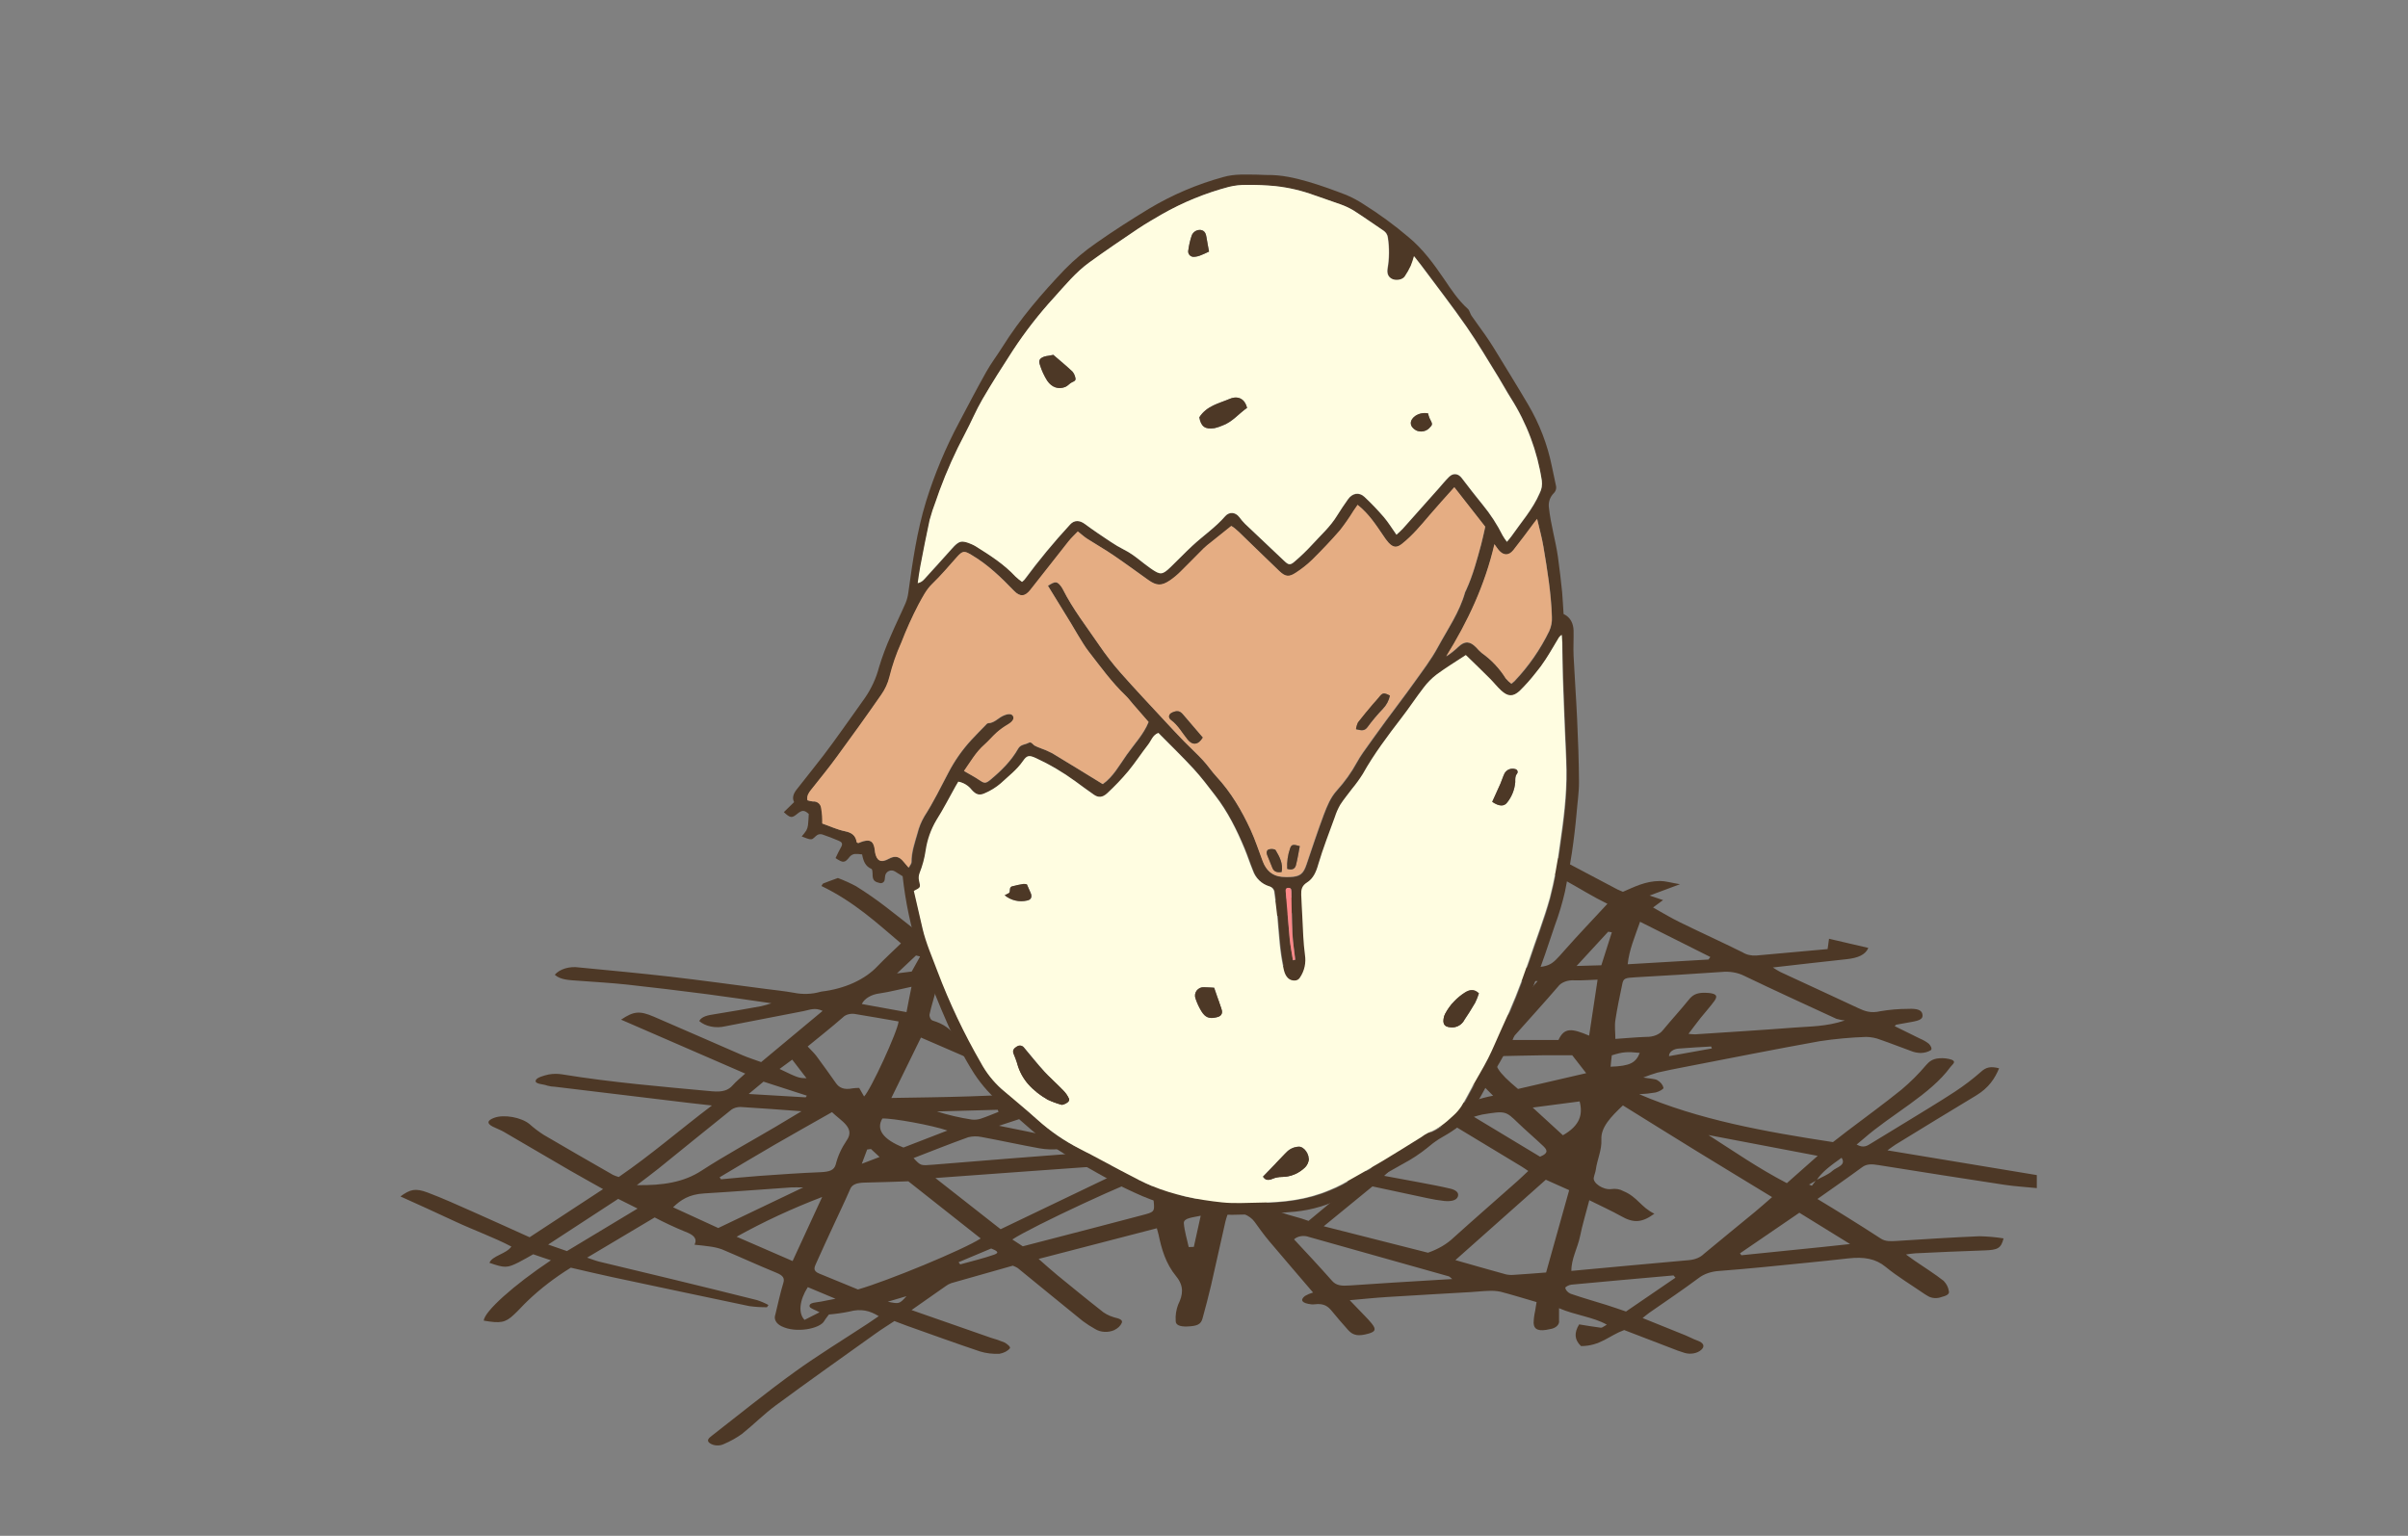 <svg width="696" height="444" viewBox="0 0 696 444" fill="none" xmlns="http://www.w3.org/2000/svg">
<rect x="0" y="0" width="696" height="444" fill="#808080" stroke="none"/>
<mask id="mask0" mask-type="alpha" maskUnits="userSpaceOnUse" x="0" y="0" width="696" height="444">
<rect width="696" height="444" fill="#C4C4C4"/>
</mask>
<g mask="url(#mask0)">
<path d="M588.712 339.71V343.475C585.417 343.14 582.305 342.964 579.327 342.511C567.185 340.674 555.079 338.754 542.974 336.825C541.094 336.531 539.63 336.381 538.178 337.462C534.053 340.507 529.745 343.475 525.303 346.62C528.159 348.356 530.868 349.974 533.528 351.652C536.945 353.782 540.338 355.92 543.681 358.101C544.999 358.939 546.513 358.864 548.245 358.746C556.202 358.235 564.171 357.723 572.152 357.388C574.494 357.438 576.824 357.646 579.108 358.008C578.363 360.893 577.472 361.363 573.47 361.489C566.831 361.715 560.192 362 553.554 362.327C552.658 362.403 551.77 362.515 550.894 362.663C551.906 363.392 552.602 363.912 553.334 364.415C556.178 366.369 559.18 368.248 561.791 370.286C562.629 371.169 563.14 372.179 563.28 373.229C563.585 374.177 562.45 374.638 561.096 374.982C560.509 375.207 559.838 375.305 559.169 375.263C558.501 375.221 557.866 375.041 557.349 374.747C557.044 374.554 556.702 374.378 556.397 374.177C552.578 371.552 548.441 369.061 545.036 366.26C542.144 363.87 538.788 363.275 534.138 363.803C525.974 364.734 517.749 365.48 509.549 366.319C505.363 366.73 501.177 367.091 496.979 367.418C494.672 367.541 492.524 368.275 490.987 369.464C486.411 372.877 481.518 376.173 476.758 379.477C476.099 379.938 475.538 380.441 474.769 381.037L487.241 386.068C488.364 386.521 489.34 387.1 490.511 387.511C492.476 388.198 492.842 389.238 491.732 390.219C491.197 390.717 490.435 391.077 489.568 391.241C488.7 391.405 487.778 391.364 486.948 391.125C485.614 390.719 484.318 390.257 483.067 389.741L469.448 384.508C465.092 386.093 462.578 389.121 456.977 389.146C455.073 387.343 454.926 385.347 456.427 382.873C458.526 383.209 460.601 383.578 462.724 383.838C463.066 383.88 463.579 383.41 464.433 382.957C460.564 380.735 455.317 380.24 450.619 378.194C450.619 379.72 450.619 380.71 450.619 381.724C450.725 382.293 450.515 382.868 450.031 383.334C449.547 383.801 448.824 384.124 448.007 384.24C444.883 384.97 443.382 384.5 443.272 382.487C443.3 381.336 443.443 380.187 443.699 379.049C443.821 378.211 443.98 377.322 444.126 376.424C440.465 375.359 437.146 374.328 433.717 373.43C432.566 373.196 431.361 373.113 430.166 373.187C428.531 373.229 426.895 373.43 425.284 373.523C417.169 374.001 409.042 374.445 400.939 374.957C397.534 375.166 394.166 375.527 390.114 375.879C391.786 377.615 393.19 379.049 394.556 380.492C395.215 381.188 395.887 381.875 396.46 382.596C397.803 384.274 397.595 384.928 395.643 385.515C392.714 386.353 391.152 386.152 389.687 384.534C388.064 382.731 386.502 380.902 384.989 379.066C383.952 377.791 382.805 376.684 379.9 377.07C379.602 377.109 379.296 377.109 378.997 377.07C376.349 376.776 375.617 375.854 377.203 374.638C377.901 374.234 378.683 373.903 379.522 373.657C375.056 368.432 370.882 363.594 366.818 358.771C365.281 356.943 363.938 355.056 362.584 353.178C361.229 351.299 358.569 350.461 355.396 349.387C354.932 350.83 354.456 352.004 354.176 353.203C352.772 359.342 351.442 365.497 350.026 371.653C349.294 374.814 348.44 377.959 347.586 381.112C347.122 382.865 346.073 383.376 343.107 383.477C341.057 383.552 339.776 383.058 339.824 381.858C339.71 380.281 339.945 378.7 340.52 377.171C341.923 374.353 342.29 371.82 339.959 368.977C336.871 365.212 335.736 361.036 334.858 356.876C334.748 356.373 334.589 355.878 334.37 355.082L300.2 363.946C302.104 365.623 303.788 367.149 305.606 368.642C309.731 371.996 313.868 375.418 318.127 378.747C319.148 379.666 320.497 380.389 322.044 380.844C323.618 381.196 324.607 381.607 324.229 382.454C323.858 383.309 323.069 384.05 321.995 384.55C321.173 384.915 320.199 385.084 319.224 385.029C318.248 384.975 317.327 384.7 316.601 384.249C315.294 383.529 314.07 382.741 312.94 381.892C306.631 376.793 300.395 371.661 294.123 366.554C293.696 366.305 293.234 366.086 292.744 365.9C286.911 367.577 280.943 369.254 275 370.931C274.363 371.149 273.795 371.451 273.328 371.82C270.131 374.043 266.97 376.282 263.468 378.73L286.423 386.748C287.775 387.125 289.081 387.576 290.328 388.098C291.133 388.509 292.17 389.414 291.902 389.775C291.585 390.17 291.152 390.515 290.631 390.789C290.11 391.063 289.513 391.26 288.875 391.368C286.957 391.463 285.033 391.233 283.274 390.697C276.184 388.324 269.253 385.792 262.26 383.318L258.514 381.909C256.768 383.066 254.926 384.198 253.229 385.414C243.552 392.341 233.79 399.235 224.283 406.245C220.72 408.87 217.852 411.83 214.447 414.548C212.909 415.659 211.17 416.632 209.273 417.441C208.67 417.752 207.924 417.902 207.172 417.864C206.42 417.825 205.714 417.6 205.185 417.231C204.062 416.451 204.88 415.73 205.734 415.076C213.654 408.929 221.33 402.664 229.604 396.685C236.352 391.804 243.809 387.259 250.947 382.563C251.948 381.909 252.9 381.23 253.986 380.492C251.472 378.948 248.971 378.227 245.444 379.175C243.529 379.568 241.57 379.848 239.586 380.014C239.171 380.592 238.622 381.221 238.244 381.884C237.023 384.131 230.031 385.515 225.87 383.402C225.11 383.035 224.532 382.516 224.216 381.916C223.899 381.316 223.859 380.663 224.1 380.047C224.845 376.969 225.503 373.892 226.431 370.822C226.821 369.506 226.321 368.726 224.393 367.938C219.06 365.757 213.935 363.392 208.651 361.17C207.498 360.766 206.264 360.483 204.99 360.331C203.769 360.13 202.415 360.029 200.755 359.845C201.609 358.008 200.487 356.977 198.022 356.063C194.978 354.809 192.04 353.437 189.223 351.954L169.698 363.577C171.174 364.072 172.138 364.474 173.2 364.734C180.168 366.411 187.148 368.088 194.116 369.766C202.354 371.778 210.591 373.774 218.792 375.846C219.974 376.232 221.087 376.711 222.111 377.271L221.672 377.917C219.964 377.925 218.259 377.816 216.583 377.59C203.342 374.831 190.138 372.005 176.946 369.204C172.992 368.365 169.112 367.418 164.987 366.478C160.382 369.331 156.234 372.513 152.613 375.971C151.161 377.322 149.965 378.764 148.488 380.106C146.047 382.395 144.632 382.622 139.812 381.783C140.031 379.116 148.439 371.544 159.239 364.34L156.725 363.501L154.114 362.604C152.723 363.384 151.368 364.189 149.916 364.927C146.584 366.604 145.901 366.604 141.471 365.078C142.228 363.023 146.353 362.512 147.805 360.373C142.862 357.757 136.968 355.652 131.623 353.153C126.278 350.654 121.031 348.264 115.734 345.882C118.614 343.794 120.054 343.442 123.581 344.75C128.035 346.427 132.197 348.331 136.419 350.192C141.837 352.591 147.182 355.031 153.077 357.681L174.31 343.769C171.003 341.907 167.745 340.112 164.548 338.267C158.202 334.586 151.93 330.871 145.584 327.189C144.632 326.636 143.448 326.225 142.435 325.705C140.641 324.791 140.8 323.902 142.85 323.147C145.694 322.099 150.697 323.013 153.052 324.967C154.292 326.085 155.668 327.129 157.165 328.087C163.767 331.978 170.491 335.81 177.178 339.651C177.703 339.89 178.259 340.095 178.838 340.263C188.308 333.764 196.374 326.711 205.771 319.592C202.83 319.264 200.889 319.063 199.071 318.837L160.399 314.174C159.653 314.156 158.918 314.048 158.226 313.855C157.006 313.344 154.26 313.47 154.919 312.178C155.273 311.482 157.226 310.92 158.654 310.61C159.951 310.384 161.31 310.384 162.607 310.61C176.763 312.925 191.273 314.141 205.746 315.482C208.883 315.776 210.554 315.197 211.848 313.671C212.8 312.589 214.057 311.6 215.399 310.367L179.509 294.777C183.17 292.328 184.854 292.144 189.028 293.938C197.57 297.603 206.003 301.343 214.52 305.025C216.18 305.738 218.023 306.325 220 307.046L237.768 292.244C235.547 291.171 233.997 291.968 232.35 292.286C224.759 293.762 217.144 295.213 209.566 296.706C208.243 297.02 206.809 297.041 205.469 296.764C204.128 296.487 202.949 295.927 202.097 295.163C202.842 293.829 204.624 293.486 206.601 293.192C211.116 292.479 215.594 291.674 220.024 290.877C221.029 290.641 222.012 290.361 222.965 290.039C216.18 289.074 210.237 288.169 204.257 287.397C196.582 286.416 188.893 285.468 181.181 284.63C176.58 284.135 171.906 283.883 167.257 283.531C164.743 283.338 162.07 283.355 160.35 281.795C161.046 280.984 162.096 280.344 163.351 279.964C164.605 279.585 166.002 279.486 167.342 279.682C176.153 280.521 184.964 281.359 193.714 282.349C202.903 283.414 212.019 284.68 221.171 285.871C223.978 286.232 226.821 286.525 229.555 287.02C232.02 287.518 234.659 287.423 237.036 286.751C237.174 286.711 237.317 286.677 237.463 286.651C240.765 286.264 243.913 285.408 246.705 284.137C249.498 282.866 251.874 281.209 253.681 279.271C255.743 277.124 258.025 275.036 260.417 272.722C253.486 266.851 246.92 260.729 237.426 256.134C237.731 255.706 237.756 255.471 237.963 255.396C239.183 254.909 240.489 254.448 242.185 253.828C244.03 254.522 245.789 255.319 247.445 256.209C250.413 258.065 253.24 260.024 255.914 262.08C262.211 266.943 268.349 271.883 274.598 276.772C275.126 277.264 275.867 277.629 276.716 277.814C277.564 277.999 278.475 277.996 279.32 277.804C288.888 275.858 298.467 273.921 308.059 271.992C308.443 271.842 308.803 271.665 309.133 271.464C303.458 261.065 299.663 250.28 296.32 239.512C301.115 237.902 302.592 238.162 303.642 240.913C305.533 245.66 307.119 250.448 309.023 255.169C310.927 259.891 313.026 264.637 315.064 269.359C315.257 269.687 315.503 269.999 315.796 270.29L393.019 255.807C392.933 255.111 392.897 254.423 392.738 253.744C391.408 248.041 389.956 242.347 388.748 236.636C388.113 233.709 389.321 233.089 395.179 233.231C396.265 240.351 397.351 247.546 400.329 254.758L406.577 254.155C407.459 254.013 408.357 253.923 409.262 253.886C411.385 253.937 413.716 253.953 414.57 255.404C415.314 256.654 414.131 257.492 412.532 258.356C409.689 259.882 409.872 259.874 406.235 258.985C405.137 258.717 403.599 259.069 401.744 259.161C405.32 265.526 408.737 271.48 411.971 277.468C412.715 278.843 414.24 279.263 416.352 279.313C423.906 279.481 431.459 279.766 439.013 279.732C448.093 279.682 447.983 279.523 452.156 274.793C456.11 270.315 460.32 265.92 464.604 261.283C456.488 257.35 449.96 252.058 439.745 249.165C439.953 247.664 441.381 247.018 443.821 246.943C446.654 246.859 449.432 247.498 451.619 248.737C456.907 251.533 462.196 254.328 467.484 257.123C467.923 257.35 468.436 257.526 469.095 257.811C472.389 256.402 475.513 254.717 479.821 254.691C481.347 254.691 482.884 255.169 485.569 255.622L476.795 258.893L480.688 260.209C479.687 260.956 478.882 261.534 477.796 262.348C480.236 263.723 482.762 265.249 485.496 266.591C491.488 269.535 497.699 272.353 503.654 275.304C504.182 275.644 504.808 275.902 505.492 276.063C506.176 276.223 506.901 276.282 507.62 276.235C514.479 275.598 521.337 274.994 528.244 274.374C528.403 273.267 528.525 272.386 528.659 271.388L540.02 274.038C539.154 276.059 536.957 276.957 533.699 277.3C526.755 278.038 519.836 278.852 512.429 279.69C513.12 280.163 513.854 280.605 514.625 281.015C522.094 284.496 529.623 287.926 537.067 291.423C539.032 292.345 540.728 292.991 543.535 292.328C546.155 291.885 548.842 291.659 551.54 291.657C554.188 291.532 555.372 292.01 555.628 293.108C555.934 294.442 555.177 294.987 552.443 295.448C550.991 295.691 549.551 295.959 548.111 296.228C548.001 296.228 547.953 296.362 547.635 296.655C550.076 297.838 552.517 299.037 554.957 300.262C555.914 300.663 556.774 301.164 557.508 301.746C558.033 302.274 558.521 303.146 558.118 303.574C557.31 304.097 556.25 304.395 555.14 304.413C554.123 304.383 553.135 304.172 552.273 303.8C549.307 302.744 546.439 301.578 543.437 300.555C542.196 300.061 540.795 299.79 539.361 299.767C534.844 299.922 530.354 300.337 525.938 301.008C512.783 303.373 499.762 305.981 486.692 308.505C484.105 309.008 481.53 309.511 479.004 310.098C477.621 310.512 476.276 310.982 474.977 311.507C476.966 311.851 478.369 311.86 479.028 312.27C479.99 312.837 480.622 313.623 480.81 314.484C480.81 314.92 479.504 315.575 478.552 315.826C476.993 316.097 475.399 316.266 473.793 316.329C490.878 323.684 509.988 327.156 529.794 330.175C531.136 329.135 532.454 328.087 533.821 327.055C539.081 323.055 544.511 319.122 549.576 315.029C552.216 312.805 554.591 310.438 556.678 307.952C557.581 306.903 558.569 306.082 560.485 305.947C561.739 305.837 563.012 305.983 564.146 306.367C565.538 306.987 564.317 307.692 563.768 308.438C557.959 316.438 546.683 322.141 538.641 329.202C537.995 329.772 537.323 330.317 536.64 330.879C538.702 332.045 539.776 331.173 540.911 330.485C544.17 328.498 547.44 326.527 550.674 324.531C555.47 321.579 560.363 318.661 564.988 315.633C567.76 313.811 570.33 311.849 572.677 309.763C574.019 308.572 575.325 308.178 577.814 308.841C576.594 311.751 574.861 314.476 571.163 316.707C563.353 321.395 555.641 326.149 547.904 330.879C547.208 331.307 546.622 331.802 545.536 332.556L588.712 339.71ZM524.949 341.169C526.536 340.288 528.5 339.551 529.623 338.494C530.746 337.437 533.76 336.909 532.283 334.703C529.196 336.909 526.536 338.829 525.047 341.228L522.875 342.452L523.692 342.788L524.949 341.169ZM478.174 350.872C474.513 353.572 472.072 353.597 468.497 351.551C465.824 350.05 462.871 348.717 459.368 346.972C458.356 350.847 457.355 354.134 456.684 357.438C456.013 360.742 454.145 363.904 454.182 367.409C465.885 366.327 477.076 365.279 488.266 364.29C489.11 364.21 489.921 364.011 490.646 363.703C491.371 363.395 491.995 362.987 492.476 362.503C497.357 358.444 502.312 354.419 507.218 350.377C508.938 348.96 510.549 347.501 512.197 346.075C504.704 341.504 497.553 337.186 490.463 332.825C483.372 328.464 476.282 324.036 469.082 319.566C465.617 322.845 462.651 325.898 462.859 329.462C463.017 332.431 461.638 335.24 461.248 338.133C461.138 338.922 460.796 339.701 460.65 340.49C460.381 341.991 463.359 344.087 465.751 343.752C466.353 343.659 466.979 343.664 467.578 343.765C468.178 343.867 468.734 344.064 469.204 344.339C473.292 346.016 474.281 349.01 478.174 350.872ZM404.612 278.131C404.246 277.233 404.026 276.453 403.636 275.757C401.256 271.279 398.754 266.818 396.448 262.34C395.301 260.184 395.325 260.067 391.384 260.755C383.561 262.105 375.8 263.564 368.014 264.998C364.439 265.652 360.887 266.34 357.031 267.061C357.507 268.57 358.081 269.853 358.251 271.145C359.554 279.084 359.962 287.08 359.472 295.062C359.399 296.521 359.74 297.989 359.887 299.532C366.623 298.417 378.546 295.096 379.815 294.19C376.508 290.072 373.347 286.055 370.052 282.08C369.657 281.718 369.465 281.27 369.512 280.819C369.559 280.368 369.842 279.943 370.308 279.623C371.529 278.651 373.213 279.07 374.445 279.372C375.567 279.691 376.503 280.257 377.106 280.982C378.607 282.709 379.693 284.571 381.23 286.282C383.036 288.295 385.135 290.207 387.112 292.152L387.723 291.657C389.504 291.943 391.957 291.901 392.909 292.588C394.752 293.896 392.348 294.945 390.7 295.943C392.316 297.477 394.047 298.952 395.887 300.362C396.872 300.913 398.107 301.21 399.377 301.201C405.649 301.142 411.934 300.966 418.402 300.823C418.435 300.441 418.389 300.057 418.268 299.683C414.912 294.374 411.495 289.083 408.175 283.749C407.885 283.301 407.41 282.921 406.81 282.656C406.209 282.391 405.509 282.252 404.795 282.257C399.832 281.966 394.87 281.686 389.907 281.418C388.683 281.408 387.46 281.349 386.246 281.242C383.891 280.906 383.305 279.816 385.221 278.961C386.801 278.257 388.624 277.852 390.505 277.787C395.008 277.736 399.389 277.988 404.563 278.131H404.612ZM412.739 362.151C415.679 361.131 418.216 359.638 420.135 357.799C426.236 352.289 432.46 346.897 438.635 341.404C439.697 340.456 440.685 339.483 441.722 338.519C440.893 337.966 440.319 337.555 439.697 337.177C433.595 333.487 427.493 329.8 421.392 326.116C419.329 324.875 418.451 324.875 415.961 325.931C413.472 326.988 412.007 328.221 412.849 329.999C412.996 330.238 413.063 330.497 413.045 330.756C413.027 331.015 412.925 331.268 412.746 331.497C412.567 331.725 412.315 331.923 412.01 332.076C411.705 332.229 411.354 332.333 410.982 332.38C405.271 333.764 403.428 336.959 400.072 339.928C403.733 340.607 407.016 341.194 410.262 341.815C413.252 342.393 416.278 342.93 419.183 343.626C420.83 344.012 421.807 344.817 421.355 345.974C420.904 347.132 419.171 347.358 417.45 347.19C415.828 347.012 414.229 346.748 412.666 346.402C407.431 345.303 402.208 344.163 396.692 342.98L382.609 354.503L412.739 362.151ZM283.482 358.05L262.541 341.504C258.062 341.647 253.998 341.806 249.922 341.882C247.665 341.932 246.261 342.41 245.724 343.777C244.248 347.199 242.6 350.587 241.038 353.983C239.305 357.74 237.536 361.531 235.876 365.262C235.449 366.26 234.79 367.359 236.743 368.164L247.982 372.776C256.598 370.311 278.478 361.262 283.433 358.05H283.482ZM533.211 295.02C532.373 294.918 531.555 294.752 530.77 294.525C521.862 290.408 512.917 286.332 504.155 282.114C503.218 281.638 502.154 281.293 501.023 281.1C499.892 280.908 498.717 280.87 497.565 280.99C489.34 281.577 481.09 282.047 472.853 282.517C469.619 282.701 469.192 282.793 468.863 284.655C468.143 288.085 467.41 291.515 466.898 294.953C466.642 296.63 466.898 298.383 466.898 300.345C470.083 300.127 472.902 299.859 475.745 299.758C476.742 299.79 477.731 299.625 478.595 299.283C479.46 298.942 480.165 298.437 480.627 297.83C483.067 294.869 485.715 292.001 488.095 289.049C489.084 287.808 490.182 286.953 492.757 287.003C495.82 287.07 496.723 287.682 495.564 289.309C494.404 290.936 492.818 292.664 491.488 294.341C490.328 295.8 489.254 297.284 488.034 298.878C488.667 298.958 489.307 299.006 489.95 299.02C499.554 298.383 509.17 297.796 518.762 297.058C523.168 296.706 527.793 296.815 533.211 295.02ZM399.67 314.308C398.449 315.986 395.618 316.187 393.263 316.606C382.187 318.666 371.558 321.729 361.656 325.713C359.63 326.502 358.569 327.307 359.936 328.674C367.477 328.045 410.165 321.269 412.752 320.288C406.65 315.667 400.646 311.063 394.447 306.451C393.522 306.002 392.403 305.784 391.274 305.83C386.588 305.83 381.889 305.922 377.216 306.056C371.675 306.207 366.147 306.425 360.582 306.618C360.253 312.036 359.936 317.185 359.618 322.317C360.35 322.359 360.729 322.46 360.912 322.384C370.939 318.538 381.638 315.585 392.75 313.595C395.35 313.092 397.693 312.883 399.67 314.308ZM337.164 306.09C339.519 305.069 341.964 304.15 344.486 303.339C347.107 302.728 349.776 302.219 352.479 301.813C351.259 290.542 353.59 279.531 349.782 268.268L318.054 274.55C320.871 280.404 324.13 286.153 327.816 291.775C328.235 291.441 328.445 291.007 328.402 290.567C328.146 287.909 327.877 285.25 327.536 282.6C327.109 279.246 327.682 278.919 333.405 279.489C333.65 279.489 333.845 279.707 334.553 280.076C335.395 288.353 336.237 296.907 337.164 306.09ZM274.829 283.095C272.108 283.288 271.034 284.018 270.729 285.376C270.143 288.001 269.24 290.601 268.679 293.226C268.557 293.821 268.935 294.861 269.619 295.062C272.553 295.913 274.882 297.526 276.099 299.549C276.452 300.069 277.514 300.454 278.344 300.823C282.554 302.694 286.703 304.614 291.048 306.375C297.613 309.025 304.313 311.558 310.866 314.107L323.838 309.914C306.814 301.15 289.083 293.268 274.829 283.095ZM332.1 331.81C331.998 330.799 331.998 329.785 332.1 328.774C332.649 326.376 330.721 325.001 327.218 324.036C324.187 323.285 321.269 322.333 318.505 321.193C314.722 319.516 310.707 319.516 306.448 319.977C305.853 320.003 305.266 320.085 304.703 320.22C299.602 321.898 294.538 323.575 288.741 325.453C294.196 326.56 298.748 327.458 303.251 328.422C304.665 328.675 306.012 329.079 307.242 329.621C309.133 330.544 308.608 331.944 306.192 332.196C304.282 332.376 302.339 332.302 300.469 331.978C294.843 330.963 289.315 329.739 283.701 328.699C282.443 328.436 281.095 328.459 279.857 328.766C274.488 330.695 269.277 332.775 264.054 334.796C266.128 337.035 266.116 337.001 269.643 336.708C277.258 336.07 284.877 335.455 292.5 334.863C305.521 333.848 318.554 332.858 332.1 331.81ZM329.037 306.652C328.402 305.486 327.816 304.312 327.121 303.18C326.01 301.444 324.619 299.767 323.631 298.014C319.86 291.305 316.211 284.596 312.513 277.837C311.5 275.984 311.159 275.824 308.01 276.411C302.25 277.474 296.515 278.592 290.804 279.766C287.863 280.353 284.97 281.041 281.651 281.77C296.027 291.146 312.574 298.786 329.037 306.627V306.652ZM270.387 340.582C277.111 345.857 283.103 350.57 289.217 355.358L326.755 337.362C326.328 337.051 325.925 336.523 325.62 336.573C307.547 337.848 289.486 339.165 270.387 340.557V340.582ZM446.872 367.896C449.142 359.786 451.339 351.962 453.547 344.071L446.799 341.052L420.659 364.29C425.712 365.724 430.422 367.082 435.218 368.399C435.936 368.566 436.699 368.621 437.451 368.558C440.441 368.39 443.431 368.122 446.872 367.87V367.896ZM257.635 317.411C273.084 317.168 287.704 317.034 302.36 315.625L266.189 299.951L257.635 317.411ZM233.448 302.526C234.461 303.624 235.339 304.438 235.986 305.302C237.914 307.893 239.757 310.501 241.6 313.101C242.515 314.409 243.87 315.164 246.481 314.627C247.093 314.549 247.714 314.51 248.336 314.51C248.812 315.348 249.215 316.053 249.752 316.983C251.692 315.038 259.514 298.064 259.722 295.297C255.731 294.609 251.594 293.863 247.433 293.192C246.746 293.038 246.005 293.043 245.322 293.205C244.64 293.367 244.053 293.677 243.65 294.089C240.379 296.957 236.865 299.725 233.448 302.526ZM231.666 321.252C225.381 320.799 219.707 320.346 214.02 320.019C213.538 320.022 213.061 320.09 212.617 320.219C212.173 320.349 211.771 320.537 211.433 320.774C204.367 326.418 197.411 332.112 190.382 337.781C188.393 339.391 186.245 340.951 184.073 342.611C191.554 342.746 197.643 341.773 202.708 338.469C209.48 334.066 216.912 330.024 224.051 325.814C226.48 324.388 228.859 322.938 231.666 321.252ZM207.992 340.347L208.394 340.926C212.055 340.599 215.79 340.213 219.512 339.945C225.357 339.534 231.215 339.106 237.084 338.88C239.72 338.762 241.099 338.343 241.563 336.624C242.158 334.231 243.217 331.904 244.712 329.705C247.311 326.049 243.015 324.028 240.477 321.512C234.693 324.799 229.238 327.843 223.88 330.946C218.523 334.049 213.276 337.211 207.992 340.347ZM292.597 358.327C293.745 359.073 294.696 359.702 295.624 360.298L316.553 354.864C321.105 353.673 325.656 352.49 330.196 351.283C333.479 350.444 333.674 350.243 333.528 348.062C333.405 346.293 333.161 344.523 333.039 342.754C332.966 341.739 333.039 340.716 333.039 339.567C327.865 340.792 298.26 354.578 292.597 358.327ZM419.744 369.766C419.073 369.229 418.951 369.028 418.707 368.969C405.275 365.173 391.827 361.385 378.363 357.606C377.645 357.33 376.804 357.248 376.003 357.375C375.202 357.502 374.499 357.829 374.03 358.293C377.691 362.21 381.413 366.21 385.013 370.277C386.234 371.678 387.784 371.787 390.139 371.619C398.523 371.015 406.931 370.546 415.327 370.026L419.744 369.766ZM428.958 301.234C434.156 295.322 439.086 289.703 444.432 283.623H416.254C417.596 287.548 425.87 299.28 428.958 301.234ZM461.76 283.213C459.637 283.28 457.404 283.456 455.195 283.414C454.206 283.331 453.203 283.463 452.328 283.791C451.453 284.118 450.749 284.626 450.314 285.242C446.25 289.972 441.966 294.643 437.805 299.347C437.533 299.764 437.328 300.2 437.195 300.647H450.46C452.144 296.957 454.353 297.293 459.32 299.398C460.149 294.047 460.93 288.806 461.76 283.213ZM207.601 355.014L232.154 343.274C230.446 343.274 229.579 343.224 228.737 343.274C220.341 343.853 211.958 344.507 203.537 345.01C199.108 345.278 196.765 346.888 194.544 349.018L207.601 355.014ZM229.091 364.558C232.057 358.143 234.839 352.088 237.634 346.041C228.923 349.371 220.651 353.215 212.91 357.53L229.091 364.558ZM454.438 305.075C451.29 305.075 448.581 305.075 445.896 305.075C441.539 305.134 437.195 305.243 432.96 305.335C431.447 307.633 432.826 309.864 438.757 314.811L458.465 310.249L454.438 305.075ZM520.08 350.595L502.91 362.336C503.044 362.52 503.191 362.705 503.337 362.881C513.515 361.799 523.729 360.868 534.736 359.644L520.08 350.595ZM484.275 369.372L483.702 368.717C473.866 369.598 464.018 370.453 454.182 371.384C453.486 371.451 452.352 372.063 452.425 372.332C452.496 372.67 452.67 372.994 452.935 373.283C453.199 373.571 453.55 373.819 453.962 374.009C457.343 375.183 460.906 376.181 464.372 377.271C466.19 377.842 467.96 378.47 469.973 379.15C474.903 375.77 479.589 372.583 484.275 369.372ZM391.176 342.192C387.357 340.708 385.27 340.171 383.598 340.641C377.496 342.318 371.517 344.18 365.476 345.974C366.355 350.645 373.115 351.006 378.216 352.952L391.176 342.192ZM493.806 328.137C501.128 332.8 508.011 337.638 516.468 342.041L525.376 334.15L493.806 328.137ZM493.806 277.393L494.355 276.663L474.037 266.474C472.511 270.86 470.876 274.625 470.461 278.76L493.806 277.393ZM416.754 316.304C418.56 314.292 420.061 312.681 421.465 311.038C422.255 310.203 422.902 309.308 423.393 308.371C424.235 306.526 423.088 305.486 419.732 305.444C414.362 305.369 408.969 305.545 403.587 305.637C403.404 305.637 403.233 305.872 402.879 306.115L416.754 316.304ZM352.077 320.204C352.357 316.011 352.675 312.379 352.821 308.748C352.894 306.878 352.26 306.643 349.038 306.937C345.337 307.34 341.817 308.312 338.738 309.78C340.276 314.526 345.658 317.235 352.162 320.237L352.077 320.204ZM163.864 361.681L184.281 349.387L178.679 346.586L158.446 359.795L163.864 361.681ZM273.841 326.829C269.362 325.277 257.903 323.206 255.036 323.357C253.156 326.493 255.206 329.387 261.137 331.743L273.841 326.829ZM426.004 322.862L445.127 334.393C448.007 333.236 446.933 332.154 445.896 331.173C443.59 328.984 441.1 326.871 438.818 324.674C435.157 321.135 435.157 321.109 428.445 322.2C427.615 322.39 426.8 322.612 426.004 322.862ZM456.574 318.409L443.004 320.187L451.741 328.196C456.733 325.353 457.538 322.141 456.574 318.409ZM392.958 328.523L392.531 328.078L367.758 332.045C372.639 333.898 377.716 334.611 382.402 335.794C382.853 335.903 383.622 335.508 384.428 335.316C381.377 333.638 381.291 333.336 383.964 331.961C385.399 331.306 386.89 330.713 388.43 330.183L392.958 328.523ZM359.801 333.898C357.361 337.01 360.058 339.391 361.766 342.125L375.019 338.016L359.801 333.898ZM263.505 285.259C259.844 286.039 257.147 286.76 254.291 287.179C253.101 287.319 251.989 287.679 251.074 288.219C250.158 288.76 249.473 289.461 249.093 290.249L262.016 292.597C262.48 290.072 262.919 287.942 263.456 285.284L263.505 285.259ZM340.898 335.03C339.983 338.267 342.277 339.827 349.697 341.135C351.357 338.737 350.466 336.557 348.22 334.284L340.898 335.03ZM384.208 297.771C378.839 299.205 373.457 300.111 368.783 302.073L388.308 301.519L384.208 297.771ZM236.877 379.368C235.657 378.689 234.082 378.236 233.997 377.691C233.79 376.525 235.852 376.558 237.219 376.298L241.49 375.46L233.484 372.105C231.044 375.896 230.678 379.695 232.545 381.573L236.877 379.368ZM465.836 269.51L464.823 269.35L455.695 279.254L462.846 279.053C463.945 275.682 464.921 272.587 465.885 269.501L465.836 269.51ZM216.4 316.262L232.887 317.235L233.204 316.749L220.683 312.698L216.4 316.262ZM431.557 316.765L427.286 312.463L420.318 318.87C424.796 319.021 427.505 317.461 431.606 316.757L431.557 316.765ZM288.619 321.428L288.375 320.833L270.79 321.311C274.01 322.338 277.381 323.126 280.846 323.659C281.719 323.762 282.617 323.68 283.421 323.424C285.227 322.829 286.899 322.099 288.619 321.428ZM465.568 308.379C471.047 308.178 472.804 307.306 473.951 304.379C470.29 303.993 468.985 304.102 465.873 305.092C465.726 306.149 465.629 307.256 465.519 308.379H465.568ZM343.632 360.516L345.06 360.465C345.706 357.555 346.341 354.654 347.049 351.459C344.608 351.987 342.167 352.121 342.167 353.564C342.338 355.887 343.083 358.193 343.583 360.516H343.632ZM225.32 309.025C230.519 311.541 230.934 311.709 233.094 311.692C231.8 310.015 230.519 308.337 228.981 306.333L225.32 309.025ZM348.367 345.924C345.658 344.708 343.791 343.794 340.789 343.509C341.008 345.027 341.191 346.31 341.435 347.987L348.367 345.924ZM494.807 303.096L494.575 302.534C491.512 302.719 488.473 302.861 485.386 303.121C484.567 303.145 483.795 303.39 483.237 303.803C482.68 304.216 482.382 304.764 482.408 305.327L494.807 303.096ZM277.05 364.902C277.221 365.103 277.38 365.313 277.551 365.522C280.846 364.6 284.275 363.803 287.387 362.696C289.217 362.05 287.741 361.455 286.484 360.935L277.05 364.902ZM265.982 276.52L264.762 276.219C263.065 277.804 261.381 279.397 259.258 281.401L263.517 280.864C264.396 279.321 265.177 277.921 265.945 276.52H265.982ZM251.741 332.171L250.642 332.313C250.215 333.462 249.776 334.619 249.093 336.439L254.23 334.477L251.741 332.171ZM330.513 314.275C327.78 312.514 326.303 312.598 323.399 314.66L330.513 314.275ZM330.342 320.984L331.404 320.715C331.16 320.103 331.233 319.181 330.574 318.937C329.086 318.376 327.34 318.61 325.339 319.214L330.342 320.984ZM339.983 331.114L344.096 329.303L339.983 327.911V331.114ZM256.598 376.315C259.941 376.995 259.941 376.995 262.016 374.714L256.598 376.315ZM348.513 324.422C349.05 325.11 349.599 325.789 350.332 326.711C351.869 325.118 351.869 325.118 348.525 324.43L348.513 324.422ZM396.9 336.791C394.642 336.984 393.507 337.353 393.116 338.469C395.508 338.888 396.204 338.133 396.912 336.8L396.9 336.791Z" fill="#4D3826"/>
<path d="M451.931 177.507C453.893 178.421 454.773 180.186 454.824 182.375C454.87 184.801 454.706 187.228 454.824 189.642C455.118 195.746 455.578 201.853 455.851 207.958C456.124 214.064 456.358 220.028 456.387 226.057C456.404 229.111 455.916 232.157 455.68 235.206C455.002 242.789 453.882 250.326 452.328 257.779C451.568 261.099 450.59 264.365 449.4 267.557C447.557 273.018 445.767 278.511 443.658 283.876C441.027 290.563 438.158 297.152 435.268 303.735C434.333 305.863 433.005 307.823 431.87 309.864C429.799 313.602 427.81 317.369 425.657 321.076C423.651 324.5 420.484 326.682 417.089 328.606C415.666 329.401 414.324 330.334 413.084 331.391C410.667 333.396 408.042 335.139 405.256 336.591C399.636 339.718 394.16 343.044 388.436 346.02C384.071 348.338 379.294 349.784 374.373 350.278C368.337 350.832 362.26 351.116 356.19 351.191C353.075 351.226 349.951 350.609 346.841 350.191C340.305 349.421 333.937 347.604 327.982 344.81C326.318 344.005 324.593 343.284 322.986 342.367C315.471 338.056 307.626 334.178 300.752 328.809C296.938 325.838 293.489 322.404 289.688 319.417C286.549 316.832 283.817 313.791 281.586 310.396C279.975 307.88 278.501 305.28 277.171 302.607C276.093 300.604 275.036 298.578 274.106 296.508C272.714 293.398 271.404 290.225 270.133 287.093C268.537 283.127 266.815 279.207 265.501 275.15C263.249 268.04 261.706 260.726 260.896 253.314L258.716 251.956C258.456 251.782 258.157 251.677 257.846 251.649C257.534 251.621 257.221 251.671 256.934 251.796C256.648 251.92 256.397 252.114 256.205 252.36C256.014 252.606 255.887 252.897 255.838 253.204C255.768 253.547 255.787 253.926 255.716 254.262C255.703 254.442 255.647 254.616 255.553 254.77C255.46 254.925 255.33 255.054 255.176 255.149C255.022 255.244 254.848 255.301 254.668 255.316C254.487 255.331 254.306 255.302 254.139 255.234C252.571 254.889 252.176 254.291 252.205 252.528C252.209 252.075 252.12 251.305 251.896 251.198C250.075 250.44 249.526 248.86 249.18 247.008C248.462 246.893 247.734 246.852 247.007 246.885C246.467 246.971 245.975 247.244 245.618 247.657C244.172 249.489 243.759 249.568 241.505 248.071C242.024 247.022 242.503 245.917 243.109 244.883C243.715 243.85 243.251 243.4 242.419 243.055C240.844 242.395 239.263 241.757 237.653 241.228C237.196 241.099 236.708 241.146 236.284 241.359C235.638 241.713 235.114 242.583 234.496 242.625C233.656 242.684 232.782 242.155 231.719 241.811C232.201 241.273 232.643 240.702 233.044 240.102C233.304 239.628 233.472 239.109 233.536 238.573C233.667 237.543 233.688 236.492 233.764 235.308C232.523 234.172 231.835 234.126 230.49 235.233C228.859 236.567 228.482 236.543 226.556 234.786L229.522 231.892C228.88 230.643 229.351 229.424 230.218 228.3C232.81 225.001 235.432 221.722 237.988 218.418C239.853 215.989 241.635 213.494 243.418 211.005C245.624 207.978 247.781 204.845 249.991 201.767C251.856 199.073 253.235 196.076 254.066 192.909C254.996 189.836 256.122 186.824 257.436 183.892C258.787 180.694 260.345 177.574 261.732 174.38C262.136 173.405 262.407 172.38 262.538 171.334C263.76 162.444 265.027 153.579 267.668 144.957C270.111 137.089 273.295 129.468 277.176 122.196C279.772 117.287 282.337 112.351 285.06 107.512C286.446 105.036 288.193 102.759 289.706 100.347C294.837 92.15 301.119 84.85 307.764 77.885C310.561 75.032 313.63 72.456 316.926 70.193C321.886 66.701 327.013 63.436 332.191 60.288C338.882 56.291 346.09 53.224 353.614 51.173C356.832 50.232 360.139 50.477 363.423 50.495C364.347 50.502 365.278 50.603 366.207 50.59C370.336 50.512 374.318 51.43 378.221 52.569C381.903 53.644 385.539 54.982 389.134 56.365C390.835 57.091 392.469 57.961 394.019 58.967C398.622 61.848 403.007 65.059 407.14 68.576C411.259 71.978 414.368 76.234 417.356 80.614C419.431 83.684 421.473 86.799 424.258 89.287C424.789 89.768 424.903 90.68 425.335 91.297C426.587 93.116 427.922 94.878 429.181 96.689C430.077 97.964 430.947 99.262 431.761 100.593C435.091 106.049 438.47 111.486 441.71 116.999C444.973 122.535 447.288 128.575 448.558 134.869C448.922 136.684 449.329 138.489 449.707 140.303C449.82 140.709 449.819 141.137 449.706 141.542C449.594 141.948 449.372 142.315 449.066 142.605C448.531 143.146 448.129 143.804 447.891 144.526C447.654 145.249 447.587 146.016 447.696 146.768C448.212 151.599 449.625 156.245 450.303 161.022C450.783 164.403 451.156 167.799 451.515 171.196C451.694 173.253 451.779 175.311 451.931 177.507ZM451.598 185.796C451.585 185.079 451.499 184.366 451.449 183.65C450.982 183.939 450.603 184.351 450.356 184.84C449.146 186.85 447.982 188.893 446.704 190.843C445.854 192.162 444.923 193.427 443.915 194.63C442.476 196.488 440.911 198.244 439.229 199.885C437.315 201.621 435.819 201.487 433.93 199.742C432.782 198.685 431.808 197.437 430.698 196.321C428.373 194.009 426.05 191.725 423.817 189.493C420.816 191.476 418.02 193.179 415.39 195.108C413.98 196.189 412.723 197.456 411.655 198.874C409.43 201.745 407.449 204.801 405.217 207.672C401.19 212.853 397.282 218.09 394.074 223.833C393.125 225.342 392.078 226.788 390.94 228.161C389.804 229.677 388.559 231.165 387.537 232.767C386.898 233.88 386.38 235.058 385.992 236.281C384.352 240.815 382.587 245.322 381.212 249.946C380.575 252.096 379.717 254.068 377.97 255.202C376.428 256.171 376.24 257.305 376.283 258.747C376.36 260.899 376.502 263.045 376.605 265.151C376.781 268.827 376.87 272.501 377.37 276.161C377.736 278.432 377.227 280.757 375.946 282.672C375.792 282.946 375.566 283.174 375.292 283.331C375.019 283.487 374.708 283.568 374.392 283.563C372.888 283.616 371.785 282.593 371.301 280.614C370.034 275.461 369.854 270.176 369.353 264.934C369.138 262.67 368.787 260.416 368.5 258.157C368.487 257.728 368.334 257.316 368.063 256.983C367.792 256.65 367.419 256.414 367.001 256.313C365.906 255.976 364.906 255.386 364.083 254.591C363.261 253.796 362.638 252.818 362.267 251.738C361.4 249.641 360.708 247.475 359.842 245.386C357.591 239.985 354.998 234.759 351.399 230.098C349.346 227.458 347.327 224.773 345.085 222.311C341.808 218.757 338.328 215.396 334.936 211.958C333.313 212.588 332.926 214.181 332.01 215.33C330.021 217.861 328.29 220.569 326.253 223.031C324.373 225.274 322.352 227.394 320.201 229.38C318.799 230.692 317.587 230.697 316.313 229.815C314.501 228.553 312.729 227.238 310.943 225.938C307.369 223.325 303.541 221.076 299.517 219.223C297.602 218.35 296.956 218.409 295.835 220.032C294.058 222.598 291.604 224.457 289.375 226.538C288.021 227.696 286.498 228.642 284.859 229.345C283.178 230.18 282.16 229.761 280.93 228.358C279.982 227.151 278.628 226.326 277.118 226.034C276.846 226.484 276.593 226.897 276.356 227.323C274.513 230.607 272.807 233.981 270.791 237.154C269.194 239.848 268.141 242.826 267.691 245.922C267.367 248.156 266.78 250.343 265.943 252.441C265.667 253.157 265.613 253.94 265.789 254.687C266.248 256.61 266.311 256.591 264.29 257.615C265.155 261.344 265.982 264.945 266.818 268.554C267.834 272.796 269.603 276.757 271.112 280.829C274.598 290.019 278.821 298.914 283.74 307.429C285.28 310.25 287.296 312.785 289.7 314.924C293.147 317.899 296.679 320.767 300.065 323.803C303.725 327.097 307.801 329.901 312.189 332.144C316.752 334.481 321.24 336.967 325.792 339.348C328.189 340.62 330.594 341.891 333.089 342.919C339.604 345.61 346.473 346.967 353.436 347.701C357.07 348.082 360.709 347.809 364.351 347.772C371.178 347.703 377.892 346.915 384.257 344.239C385.577 343.718 386.868 343.124 388.124 342.462C392.096 340.24 396.052 337.989 399.967 335.663C403.702 333.435 407.371 331.104 411.072 328.813C411.635 328.379 412.24 328 412.876 327.682C415.761 326.62 418.06 324.714 420.24 322.659C421.14 321.86 421.931 320.948 422.592 319.944C423.753 318.074 424.726 316.087 425.797 314.159C427.293 311.489 428.9 308.869 430.291 306.142C431.558 303.611 432.643 300.948 433.827 298.371C436.933 291.72 439.673 284.905 442.034 277.957C444.043 271.874 446.398 265.895 448.099 259.732C449.372 254.771 450.33 249.735 450.969 244.654C452.023 237.393 452.991 230.138 452.874 222.749C452.814 218.98 452.588 215.207 452.435 211.444C452.233 206.246 452.002 201.058 451.836 195.865C451.666 192.477 451.664 189.134 451.598 185.796ZM448.593 178.363C448.369 171.514 447.268 164.797 446.127 158.04C445.705 155.496 444.991 153.001 444.32 150.093C443.856 150.685 443.687 150.855 443.537 151.088C441.558 153.755 439.582 156.466 437.47 159.092C436.144 160.779 434.554 160.731 433.188 159.043C432.857 158.634 432.566 158.187 431.991 157.393C429.209 169.281 424.282 179.779 418.067 189.805C419.308 189.01 420.467 188.094 421.528 187.071C423.398 185.324 424.842 185.339 426.664 187.169C427.173 187.76 427.725 188.313 428.316 188.823C431.106 190.798 433.474 193.308 435.279 196.205C435.751 196.779 436.296 197.29 436.9 197.725C437.206 197.493 437.5 197.245 437.779 196.981C441.853 192.691 445.239 187.802 447.818 182.485C448.407 181.194 448.672 179.779 448.593 178.363ZM445.038 142.668C445.623 141.55 445.844 140.279 445.672 139.03C444.398 130.551 441.377 122.426 436.799 115.167C435.529 113.185 434.431 111.097 433.189 109.099C430.142 104.198 427.234 99.203 423.947 94.477C419.716 88.401 415.181 82.54 410.742 76.593C410.161 75.814 409.547 75.066 408.787 74.097C408.532 75.033 408.225 75.954 407.867 76.857C407.364 77.953 406.769 79.004 406.087 79.999C405.43 80.928 403.645 81.203 402.529 80.712C401.413 80.222 400.908 79.185 401.124 77.733C401.638 74.779 401.672 71.762 401.225 68.798C401.184 68.383 401.052 67.982 400.838 67.624C400.623 67.266 400.332 66.96 399.984 66.727C397.071 64.772 394.226 62.77 391.282 60.896C390.061 60.165 388.766 59.563 387.42 59.1C385.012 58.202 382.55 57.453 380.144 56.562C376.46 55.197 372.621 54.289 368.715 53.859C365.942 53.578 363.156 53.452 360.369 53.48C358.653 53.451 356.939 53.642 355.272 54.049C348.497 55.838 341.985 58.499 335.901 61.966C333.556 63.328 331.196 64.663 328.977 66.168C324.25 69.37 319.523 72.572 314.912 75.889C311.017 78.71 307.963 82.415 304.79 85.969C300.41 90.751 296.423 95.875 292.867 101.293C289.85 105.951 286.856 110.629 284.065 115.423C282.209 118.613 280.796 122.054 279.06 125.315C276.223 130.649 273.752 136.168 271.665 141.835C271.301 142.83 270.953 143.839 270.611 144.847C269.919 146.631 269.323 148.45 268.825 150.297C267.835 154.729 266.984 159.202 266.147 163.666C265.826 165.284 265.652 166.928 265.39 168.563C266.078 168.406 266.7 168.042 267.172 167.52C269.853 164.567 272.534 161.621 275.212 158.625C277.299 156.26 278.078 156.048 280.966 157.322C281.36 157.491 281.742 157.685 282.11 157.904C286.23 160.494 290.32 163.087 293.658 166.68C294.247 167.235 294.876 167.746 295.539 168.21C295.781 168.015 296.007 167.803 296.217 167.574C300.287 162.029 304.658 156.709 309.309 151.638C310.503 150.333 312.064 150.376 313.564 151.502C315.9 153.252 318.336 154.874 320.764 156.488C322.125 157.413 323.542 158.251 325.008 158.998C327.862 160.404 330.096 162.643 332.679 164.413C335.406 166.28 335.953 166.263 338.368 163.947C340.486 161.925 342.495 159.794 344.637 157.806C347.762 154.909 351.333 152.513 354.143 149.242C355.192 148.026 357.004 147.944 358.22 149.549C358.721 150.238 359.275 150.887 359.877 151.49C363.639 155.069 367.436 158.623 371.206 162.208C372.457 163.394 372.9 163.529 374.279 162.305C376.017 160.82 377.663 159.232 379.209 157.55C381.688 154.812 384.489 152.34 386.439 149.143C387.443 147.506 388.531 145.922 389.641 144.35C390.89 142.596 392.828 142.246 394.371 143.685C396.346 145.532 398.219 147.485 399.98 149.536C401.299 151.077 402.374 152.835 403.631 154.632C404.343 153.964 404.951 153.477 405.459 152.902C408.927 149.025 412.388 145.139 415.84 141.244C416.837 140.125 417.773 138.954 418.84 137.902C420.05 136.726 421.507 136.934 422.47 138.219C424.469 140.82 426.439 143.429 428.541 145.958C430.805 148.715 432.753 151.715 434.35 154.901C434.713 155.521 435.116 156.118 435.557 156.686C436.096 156.031 436.486 155.623 436.807 155.162C439.682 151.053 443.023 147.314 445.051 142.652L445.038 142.668ZM428.114 157.561C428.539 156 428.847 154.405 429.324 152.344L420.4 140.936C417.877 143.777 415.476 146.394 413.174 149.091C410.719 151.971 408.294 154.863 405.329 157.253C403.812 158.472 402.776 158.414 401.42 156.977C400.853 156.337 400.34 155.651 399.886 154.927C397.75 151.811 395.724 148.616 392.448 146.017L391.292 147.751C390.098 149.691 388.797 151.564 387.396 153.361C384.838 156.32 382.12 159.16 379.332 161.919C377.894 163.301 376.325 164.541 374.647 165.622C372.654 166.946 371.605 166.81 369.875 165.175C366.716 162.181 363.641 159.137 360.486 156.106C358.942 154.653 357.561 153.052 355.973 152.105C353.854 153.797 351.96 155.301 350.081 156.826C349.34 157.382 348.63 157.978 347.954 158.612C345.734 160.814 343.568 163.084 341.331 165.266C340.378 166.224 339.337 167.09 338.221 167.853C335.779 169.46 334.346 169.408 331.963 167.711C328.6 165.313 325.269 162.862 321.854 160.539C319.378 158.856 316.771 157.376 314.256 155.76C313.38 155.188 312.599 154.437 311.609 153.686C310.647 154.694 309.696 155.55 308.921 156.538C305.205 161.216 301.558 165.947 297.836 170.625C296.429 172.39 294.989 172.748 293.153 170.834C289.436 166.972 285.615 163.276 280.957 160.514C278.789 159.226 278.331 159.172 276.666 161.062C274.328 163.661 272.099 166.367 269.575 168.777C267.769 170.505 266.73 172.683 265.595 174.724C263.721 178.323 262.051 182.024 260.593 185.809C259.154 188.991 258.01 192.296 257.173 195.685C256.717 197.551 255.909 199.315 254.793 200.881C250.58 206.923 246.253 212.973 241.883 218.925C239.53 222.136 236.987 225.209 234.529 228.347C233.866 229.191 233.203 230.042 233.477 231.389C233.992 231.564 234.525 231.679 235.067 231.732C235.351 231.702 235.639 231.73 235.913 231.812C236.187 231.895 236.442 232.031 236.662 232.212C236.883 232.393 237.065 232.617 237.199 232.869C237.332 233.121 237.414 233.397 237.439 233.681C237.578 234.447 237.67 235.221 237.715 235.998C237.765 236.713 237.746 237.376 237.753 238.102C240.031 238.9 242.128 239.898 244.338 240.342C246.306 240.738 247.41 241.567 247.719 243.522C247.725 243.608 247.945 243.658 248.14 243.766C248.642 243.549 249.156 243.362 249.681 243.207C251.632 242.727 252.477 243.265 252.859 245.223C252.938 245.641 252.918 246.081 253.027 246.498C253.523 248.972 254.731 249.528 256.948 248.311C258.741 247.332 259.985 247.576 261.256 249.156C261.667 249.667 262.105 250.154 262.717 250.867C263.12 250.12 263.537 249.681 263.529 249.265C263.503 246.391 264.468 243.665 265.246 240.944C265.66 239.222 266.323 237.568 267.213 236.035C269.816 231.952 271.944 227.593 274.195 223.332C275.975 219.917 278.201 216.751 280.814 213.918C282.116 212.513 283.472 211.154 284.805 209.782C285.055 209.528 285.344 209.119 285.618 209.115C287.412 209.077 288.495 207.643 289.964 206.974C291.433 206.305 292.451 206.313 292.858 207.083C293.265 207.853 292.659 208.685 291.295 209.513C290.196 210.159 289.158 210.905 288.196 211.74C286.925 212.87 285.834 214.203 284.556 215.334C282.123 217.486 280.57 220.268 278.684 222.929C280.189 223.824 281.602 224.531 282.882 225.406C284.534 226.542 284.888 226.647 286.381 225.394C289.456 222.823 292.313 220.009 294.299 216.508C295.044 215.191 296.31 215.341 297.318 214.789C298.138 214.337 298.503 215.225 299.061 215.575C299.632 215.872 300.224 216.129 300.832 216.343C301.966 216.745 303.072 217.223 304.142 217.775C308.991 220.689 313.801 223.67 318.783 226.725C321.768 224.628 323.57 221.269 325.731 218.208C327.892 215.148 330.609 212.307 332.023 208.766L327.475 203.539C326.777 202.732 326.138 201.848 325.366 201.118C321.318 197.265 318.088 192.737 314.674 188.351C313.59 186.988 312.701 185.397 311.759 183.895C311.012 182.696 310.335 181.463 309.602 180.256C307.382 176.628 305.156 173.008 302.924 169.396C305.09 167.967 305.629 168.037 306.876 169.784C307.002 169.957 307.112 170.142 307.202 170.337C310.11 176.145 314.13 181.251 317.762 186.592C319.643 189.363 321.698 192.013 323.912 194.527C328.203 199.377 332.657 204.079 337.05 208.836C338.789 210.714 340.535 212.584 342.322 214.416C344.109 216.247 346.018 217.97 347.75 219.848C349.147 221.362 350.286 223.116 351.688 224.608C355.893 229.147 358.95 234.421 361.535 239.956C362.917 242.916 363.913 246.039 365.056 249.094C366.026 251.629 367.721 253.28 370.531 253.538C371.314 253.607 372.101 253.624 372.887 253.591C375.809 253.482 376.765 252.712 377.685 249.953C379.301 245.176 380.873 240.387 382.643 235.65C383.594 233.133 384.594 230.591 386.479 228.542C388.73 226.054 390.681 223.311 392.289 220.369C392.808 219.433 393.376 218.525 393.991 217.649C396.179 214.572 398.376 211.502 400.61 208.451C403.305 204.771 406.099 201.156 408.748 197.436C411.141 194.072 413.696 190.768 415.645 187.147C418.438 181.958 421.893 177.068 423.497 171.286C423.596 171.03 423.714 170.781 423.85 170.543C425.772 166.334 426.91 161.942 428.113 157.546L428.114 157.561ZM373.314 257.975C373.275 257.41 373.365 256.735 372.506 256.73C371.647 256.725 371.61 257.331 371.668 258.06C372.065 262.525 372.368 266.99 372.8 271.453C373.002 273.523 373.419 275.579 373.743 277.648L374.402 277.481C374.119 274.956 373.706 272.447 373.581 269.918C373.413 265.94 373.403 261.958 373.314 257.975Z" fill="#4D3826"/>
<path d="M451.384 183.516C451.433 184.231 451.482 184.946 451.532 185.662C451.596 189 451.596 192.343 451.699 195.714C451.862 200.907 452.091 206.096 452.291 211.293C452.442 215.057 452.666 218.829 452.725 222.599C452.836 229.96 451.867 237.245 450.809 244.507C450.169 249.588 449.208 254.625 447.932 259.587C446.229 265.751 443.872 271.731 441.86 277.816C439.496 284.765 436.753 291.582 433.645 298.235C432.46 300.826 431.402 303.473 430.105 306.008C428.713 308.736 427.104 311.356 425.608 314.027C424.536 315.956 423.562 317.943 422.4 319.814C421.738 320.818 420.947 321.731 420.047 322.53C417.866 324.587 415.566 326.494 412.681 327.557C412.045 327.876 411.44 328.255 410.877 328.689C407.175 330.981 403.505 333.314 399.77 335.544C395.854 337.872 391.897 340.125 387.923 342.349C386.668 343.012 385.377 343.606 384.056 344.128C377.69 346.807 370.977 347.598 364.15 347.671C360.509 347.708 356.841 347.985 353.236 347.604C346.274 346.874 339.384 345.52 332.892 342.831C330.397 341.804 327.992 340.512 325.597 339.263C321.046 336.884 316.56 334.4 311.998 332.065C307.612 329.823 303.537 327.021 299.879 323.729C296.495 320.694 292.978 317.826 289.519 314.854C287.116 312.716 285.101 310.181 283.562 307.361C278.647 298.848 274.429 289.954 270.947 280.765C269.44 276.694 267.652 272.735 266.659 268.491C265.825 264.883 265 261.281 264.136 257.553C266.158 256.528 266.094 256.547 265.637 254.624C265.461 253.877 265.515 253.094 265.792 252.377C266.63 250.28 267.217 248.091 267.543 245.858C267.994 242.761 269.048 239.782 270.646 237.087C272.663 233.913 274.371 230.538 276.215 227.254C276.453 226.828 276.706 226.415 276.978 225.964C278.488 226.255 279.841 227.08 280.789 228.287C282.018 229.689 283.033 230.072 284.717 229.271C286.356 228.568 287.88 227.621 289.234 226.463C291.464 224.381 293.92 222.542 295.697 219.953C296.819 218.329 297.464 218.27 299.378 219.143C303.395 220.997 307.214 223.248 310.78 225.861C312.566 227.174 314.338 228.489 316.148 229.736C317.421 230.618 318.633 230.612 320.036 229.3C322.187 227.313 324.21 225.191 326.091 222.948C328.128 220.484 329.875 217.774 331.85 215.243C332.745 214.095 333.155 212.5 334.778 211.869C338.168 215.307 341.646 218.666 344.922 222.219C347.191 224.678 349.209 227.362 351.231 230.003C354.828 234.663 357.418 239.888 359.667 245.288C360.533 247.384 361.23 249.543 362.089 251.639C362.46 252.72 363.081 253.697 363.904 254.492C364.726 255.287 365.725 255.876 366.82 256.213C367.238 256.314 367.611 256.549 367.882 256.882C368.153 257.215 368.306 257.628 368.318 258.056C368.604 260.315 368.955 262.57 369.168 264.833C369.653 270.083 369.845 275.368 371.109 280.513C371.599 282.492 372.702 283.515 374.199 283.461C374.514 283.466 374.825 283.385 375.099 283.228C375.373 283.071 375.599 282.844 375.753 282.569C377.035 280.654 377.544 278.329 377.18 276.058C376.689 272.397 376.601 268.722 376.42 265.047C376.315 262.898 376.174 260.751 376.1 258.643C376.059 257.208 376.247 256.067 377.789 255.097C379.567 253.981 380.428 252.038 381.034 249.839C382.41 245.214 384.177 240.706 385.819 236.171C386.208 234.948 386.726 233.77 387.366 232.656C388.388 231.054 389.636 229.587 390.771 228.048C391.909 226.674 392.957 225.228 393.906 223.718C397.117 217.974 401.085 212.731 405.056 207.552C407.289 204.679 409.272 201.622 411.498 198.75C412.567 197.332 413.824 196.064 415.235 194.982C417.864 193.038 420.661 191.333 423.663 189.363C426.018 191.6 428.341 193.89 430.664 196.194C431.773 197.31 432.747 198.557 433.895 199.613C435.783 201.358 437.278 201.491 439.193 199.755C440.875 198.112 442.442 196.355 443.88 194.497C444.889 193.293 445.821 192.028 446.671 190.709C447.978 188.734 449.114 186.693 450.326 184.703C450.564 184.219 450.93 183.809 451.384 183.516ZM438.436 223.709C438.533 223.6 438.599 223.467 438.628 223.325C438.657 223.183 438.648 223.035 438.602 222.897C438.556 222.759 438.474 222.636 438.365 222.539C438.257 222.443 438.124 222.376 437.981 222.346C437.409 222.167 436.792 222.187 436.232 222.402C435.671 222.618 435.2 223.016 434.896 223.531C434.428 224.484 434.139 225.525 433.715 226.489C432.955 228.231 432.15 229.955 431.318 231.796C433.212 233.102 434.729 233.233 435.658 231.968C436.995 230.284 437.8 228.245 437.974 226.106C437.973 225.258 437.855 224.483 438.436 223.709ZM426.354 289.922C426.793 289.033 427.161 288.111 427.455 287.164C426.025 285.79 424.701 286.156 423.525 286.877C421.091 288.39 419.098 290.511 417.744 293.031C417.448 293.595 417.27 294.214 417.221 294.85C417.104 296.188 417.69 296.837 419.019 296.96C419.76 297.092 420.523 297.01 421.22 296.723C421.916 296.437 422.515 295.957 422.947 295.342C424.137 293.556 425.291 291.765 426.354 289.922ZM378.193 335.687C378.681 333.885 376.954 331.338 375.313 331.489C374.019 331.559 372.8 332.114 371.899 333.042C369.685 335.352 367.435 337.666 365.045 340.161C365.736 341.285 366.716 341.26 367.808 340.774C368.699 340.405 369.656 340.224 370.621 340.24C373.142 340.196 375.545 339.161 377.305 337.359C377.733 336.893 378.039 336.328 378.194 335.716L378.193 335.687ZM351.565 294.123C352.985 293.787 353.483 293.055 353.041 291.669C352.409 289.729 351.714 287.808 350.938 285.555C350.032 285.503 349.046 285.428 348.042 285.411C347.632 285.376 347.221 285.445 346.845 285.612C346.469 285.779 346.142 286.037 345.893 286.364C345.645 286.691 345.484 287.075 345.424 287.48C345.365 287.886 345.41 288.299 345.555 288.683C345.977 289.965 346.546 291.194 347.251 292.346C348.38 294.179 349.555 294.586 351.565 294.123ZM306.962 319.419C308.239 319.1 309.271 318.367 309.007 317.681C308.618 316.8 308.074 315.995 307.4 315.305C305.596 313.425 303.623 311.701 301.867 309.774C299.853 307.571 297.996 305.228 296.078 302.939C295.968 302.775 295.826 302.634 295.661 302.525C295.496 302.416 295.311 302.34 295.117 302.303C294.922 302.266 294.722 302.267 294.528 302.308C294.334 302.348 294.15 302.426 293.987 302.538C293.203 303.002 292.615 303.575 292.998 304.62C293.391 305.536 293.737 306.472 294.035 307.423C295.344 312.27 298.653 315.476 302.824 317.896C304.153 318.519 305.535 319.024 306.954 319.405L306.962 319.419ZM296.883 260.348C298.115 260.112 298.391 259.201 297.881 258.079C297.532 257.313 297.198 256.545 296.807 255.688C296.505 255.592 296.19 255.546 295.874 255.552C294.76 255.725 293.656 255.955 292.566 256.242C291.646 256.493 292.026 257.409 291.772 258.009C291.648 258.298 291.122 258.413 290.385 258.824C291.276 259.558 292.325 260.077 293.451 260.339C294.577 260.601 295.749 260.6 296.875 260.335L296.883 260.348Z" fill="#FFFDE1"/>
<path d="M446.067 157.942C447.203 164.678 448.305 171.445 448.523 178.266C448.608 179.68 448.35 181.094 447.768 182.387C445.18 187.707 441.785 192.599 437.702 196.89C437.422 197.154 437.129 197.402 436.822 197.634C436.219 197.199 435.674 196.689 435.202 196.115C433.398 193.218 431.032 190.709 428.243 188.735C427.652 188.225 427.1 187.673 426.592 187.082C424.77 185.253 423.326 185.239 421.456 186.986C420.395 188.01 419.235 188.926 417.994 189.722C424.213 179.692 429.174 169.189 431.932 157.302C432.506 158.096 432.797 158.543 433.128 158.951C434.491 160.61 436.076 160.687 437.41 158.998C439.494 156.373 441.466 153.684 443.48 150.991C443.632 150.787 443.799 150.588 444.263 149.995C444.94 152.903 445.653 155.398 446.067 157.942Z" fill="#E5AD83"/>
<path d="M445.631 138.943C445.802 140.191 445.58 141.463 444.994 142.581C442.979 147.243 439.636 150.984 436.802 155.077C436.48 155.538 436.09 155.946 435.551 156.602C435.111 156.034 434.708 155.437 434.346 154.817C432.75 151.631 430.803 148.632 428.541 145.876C426.462 143.347 424.471 140.739 422.473 138.14C421.483 136.857 420.026 136.649 418.844 137.824C417.776 138.869 416.833 140.049 415.842 141.167C412.378 145.056 408.916 148.944 405.457 152.831C404.948 153.406 404.34 153.894 403.628 154.562C402.357 152.767 401.298 151.008 399.98 149.468C398.22 147.417 396.348 145.465 394.374 143.618C392.832 142.18 390.894 142.531 389.644 144.285C388.533 145.858 387.445 147.443 386.439 149.08C384.496 152.278 381.687 154.752 379.206 157.491C377.66 159.174 376.013 160.763 374.275 162.248C372.915 163.457 372.452 163.338 371.202 162.153C367.435 158.584 363.64 155.031 359.878 151.44C359.276 150.837 358.723 150.188 358.222 149.499C357.007 147.895 355.231 147.975 354.146 149.194C351.32 152.46 347.748 154.858 344.637 157.763C342.494 159.752 340.484 161.884 338.365 163.907C335.95 166.232 335.404 166.27 332.676 164.375C330.094 162.607 327.863 160.397 325.008 158.964C323.543 158.218 322.126 157.38 320.766 156.456C318.339 154.842 315.902 153.2 313.568 151.472C312.047 150.349 310.508 150.305 309.313 151.61C304.611 156.691 300.191 162.024 296.073 167.585C295.863 167.814 295.637 168.027 295.395 168.222C294.732 167.758 294.103 167.247 293.515 166.692C290.178 163.093 286.088 160.495 281.971 157.921C281.603 157.702 281.221 157.508 280.827 157.339C277.943 156.102 277.147 156.28 275.073 158.645C272.437 161.639 269.712 164.59 267.03 167.544C266.557 168.066 265.935 168.431 265.248 168.588C265.495 166.953 265.685 165.308 266.006 163.69C266.867 159.224 267.72 154.751 268.691 150.32C269.189 148.472 269.786 146.653 270.479 144.868C270.821 143.86 271.17 142.851 271.534 141.855C273.624 136.187 276.097 130.666 278.936 125.331C280.673 122.069 282.082 118.642 283.946 115.436C286.739 110.641 289.735 105.961 292.753 101.301C296.311 95.881 300.3 90.755 304.682 85.971C307.886 82.413 310.941 78.707 314.809 75.885C319.419 72.538 324.148 69.341 328.877 66.158C331.125 64.65 333.486 63.313 335.802 61.952C341.888 58.482 348.4 55.818 355.175 54.026C356.843 53.618 358.557 53.426 360.273 53.455C363.061 53.413 365.848 53.526 368.623 53.794C372.529 54.222 376.367 55.128 380.05 56.492C382.456 57.381 384.917 58.13 387.324 59.026C388.67 59.489 389.964 60.09 391.185 60.821C394.128 62.693 396.974 64.731 399.887 66.684C400.234 66.917 400.525 67.223 400.74 67.581C400.954 67.939 401.086 68.34 401.126 68.754C401.572 71.719 401.537 74.736 401.022 77.69C400.804 79.143 401.279 80.159 402.425 80.669C403.571 81.178 405.29 80.886 405.983 79.954C406.665 78.958 407.261 77.907 407.765 76.811C408.122 75.908 408.43 74.987 408.685 74.051C409.473 75.017 410.059 75.767 410.64 76.546C415.054 82.493 419.607 88.35 423.836 94.425C427.12 99.149 430.026 104.144 433.07 109.043C434.311 111.041 435.408 113.129 436.677 115.111C441.281 122.352 444.329 130.466 445.631 138.943ZM413.018 123.867C414.151 122.717 414.137 122.726 413.197 120.915C413.011 120.459 412.865 119.988 412.76 119.507C412.121 119.382 411.462 119.384 410.823 119.515C410.184 119.646 409.578 119.902 409.04 120.27C407.259 121.551 407.371 123.376 409.327 124.433C409.928 124.716 410.601 124.813 411.259 124.712C411.916 124.611 412.529 124.317 413.018 123.867ZM360.457 117.908C359.834 115.357 357.883 114.271 355.409 115.32C352.325 116.634 348.806 117.296 346.649 120.638C347.121 123.301 348.339 124.215 351.057 123.775C351.815 123.596 352.556 123.352 353.272 123.045C356.187 121.994 358.061 119.571 360.457 117.908ZM349.46 72.725C349.227 71.433 348.944 70.058 348.733 68.671C348.575 67.633 348.287 66.697 347.096 66.485C346.524 66.418 345.945 66.55 345.459 66.859C344.973 67.168 344.608 67.635 344.428 68.18C343.985 69.519 343.669 70.896 343.485 72.293C343.421 72.538 343.417 72.795 343.473 73.042C343.53 73.289 343.645 73.519 343.81 73.711C343.975 73.904 344.185 74.054 344.421 74.148C344.656 74.243 344.912 74.279 345.165 74.254C345.863 74.203 346.548 74.028 347.185 73.739C347.891 73.503 348.53 73.15 349.46 72.725ZM309.763 110.555C310.37 110.253 311.051 110.084 310.828 109.258C310.712 108.573 310.419 107.929 309.977 107.391C308.195 105.718 306.306 104.167 304.457 102.564L303.111 102.823C302.688 102.872 302.269 102.954 301.858 103.068C300.536 103.563 300.127 104.116 300.581 105.472C301.081 107.085 301.791 108.626 302.694 110.055C304.05 112.045 305.966 112.623 307.904 111.848C308.587 111.6 309.087 110.896 309.763 110.555Z" fill="#FFFDE1"/>
<path d="M437.99 222.343C438.133 222.373 438.265 222.439 438.374 222.536C438.483 222.633 438.564 222.756 438.61 222.894C438.656 223.032 438.665 223.179 438.636 223.322C438.607 223.464 438.541 223.597 438.445 223.706C437.862 224.465 437.982 225.255 437.955 226.12C437.781 228.258 436.975 230.298 435.639 231.982C434.738 233.245 433.221 233.121 431.298 231.81C432.131 229.969 432.935 228.245 433.695 226.503C434.118 225.524 434.407 224.483 434.876 223.545C435.18 223.02 435.654 222.614 436.221 222.396C436.787 222.177 437.412 222.158 437.99 222.343Z" fill="#4D3826"/>
<path d="M429.272 152.24C428.794 154.301 428.485 155.889 428.06 157.457C426.87 161.853 425.694 166.248 423.795 170.413C423.659 170.652 423.541 170.9 423.442 171.156C421.836 176.94 418.407 181.83 415.584 187.022C413.633 190.644 411.076 193.949 408.682 197.315C406.053 201.035 403.236 204.653 400.539 208.334C398.303 211.365 396.106 214.458 393.916 217.536C393.301 218.413 392.733 219.321 392.214 220.257C390.605 223.202 388.653 225.948 386.4 228.44C384.522 230.49 383.521 233.032 382.562 235.55C380.789 240.274 379.216 245.078 377.597 249.856C376.669 252.616 375.713 253.387 372.798 253.497C372.013 253.53 371.226 253.513 370.442 253.445C367.633 253.188 365.939 251.537 364.97 249.003C363.8 245.95 362.805 242.828 361.453 239.867C358.907 234.329 355.816 229.059 351.614 224.521C350.219 223.015 349.08 221.262 347.678 219.763C345.947 217.885 344.039 216.171 342.253 214.333C340.467 212.495 338.722 210.632 336.983 208.755C332.595 204.028 328.142 199.306 323.854 194.451C321.64 191.938 319.587 189.288 317.707 186.519C314.078 181.179 310.06 176.074 307.156 170.267C307.065 170.073 306.956 169.888 306.829 169.714C305.583 167.968 305.044 167.898 302.878 169.328C305.104 172.94 307.328 176.559 309.55 180.186C310.283 181.392 310.96 182.625 311.706 183.824C312.647 185.325 313.533 186.881 314.618 188.279C318.03 192.664 321.256 197.162 325.304 201.042C326.076 201.772 326.714 202.655 327.412 203.462L331.957 208.688C330.542 212.23 327.856 215.019 325.661 218.133C323.466 221.248 321.696 224.555 318.71 226.654C313.73 223.601 308.914 220.622 304.074 217.71C303.005 217.158 301.899 216.681 300.764 216.28C300.157 216.065 299.565 215.808 298.994 215.511C298.436 215.162 298.072 214.274 297.252 214.727C296.244 215.279 294.978 215.13 294.232 216.447C292.244 219.949 289.387 222.765 286.31 225.337C284.817 226.591 284.463 226.486 282.812 225.35C281.532 224.476 280.141 223.768 278.615 222.875C280.493 220.192 282.055 217.41 284.49 215.278C285.769 214.146 286.86 212.812 288.131 211.681C289.094 210.846 290.132 210.1 291.231 209.453C292.618 208.637 293.196 207.814 292.795 207.022C292.394 206.231 291.343 206.261 289.902 206.914C288.461 207.568 287.349 209.019 285.555 209.057C285.282 209.076 284.992 209.47 284.742 209.725C283.394 211.098 282.045 212.457 280.749 213.863C278.135 216.698 275.908 219.865 274.127 223.281C271.875 227.564 269.774 231.923 267.139 235.988C266.233 237.518 265.555 239.17 265.126 240.894C264.347 243.615 263.379 246.314 263.406 249.216C263.434 249.631 262.995 250.057 262.593 250.818C261.981 250.106 261.543 249.619 261.133 249.108C259.862 247.529 258.619 247.285 256.825 248.265C254.608 249.483 253.4 248.928 252.905 246.453C252.826 246.035 252.846 245.595 252.738 245.178C252.357 243.221 251.512 242.683 249.561 243.164C249.037 243.319 248.522 243.506 248.02 243.724C247.825 243.615 247.612 243.565 247.599 243.48C247.292 241.539 246.188 240.703 244.219 240.301C242.024 239.857 239.914 238.861 237.636 238.063C237.63 237.345 237.645 236.625 237.6 235.96C237.555 235.183 237.463 234.409 237.324 233.643C237.299 233.359 237.217 233.083 237.084 232.831C236.951 232.578 236.769 232.355 236.548 232.174C236.328 231.993 236.073 231.857 235.799 231.775C235.525 231.692 235.238 231.665 234.953 231.694C234.412 231.642 233.878 231.527 233.364 231.352C233.112 230.004 233.754 229.168 234.416 228.31C236.871 225.192 239.416 222.139 241.761 218.899C246.14 212.937 250.466 206.928 254.678 200.848C255.795 199.281 256.604 197.517 257.061 195.651C257.899 192.261 259.045 188.955 260.485 185.772C261.945 181.986 263.616 178.284 265.491 174.684C266.628 172.643 267.668 170.464 269.475 168.735C272 166.324 274.23 163.617 276.568 161.017C278.27 159.123 278.728 159.177 280.859 160.467C285.516 163.226 289.335 166.921 293.05 170.782C294.885 172.695 296.325 172.336 297.732 170.571C301.457 165.89 305.106 161.158 308.823 156.478C309.606 155.489 310.557 154.632 311.512 153.624C312.504 154.403 313.282 155.125 314.159 155.697C316.673 157.312 319.279 158.791 321.754 160.473C325.168 162.795 328.497 165.244 331.859 167.641C334.241 169.337 335.676 169.424 338.117 167.781C339.233 167.016 340.274 166.15 341.228 165.192C343.465 163.009 345.632 160.737 347.854 158.534C348.529 157.9 349.24 157.303 349.981 156.747C351.861 155.229 353.755 153.724 355.875 152.024C357.464 152.998 358.866 154.597 360.386 156.023C363.536 159.024 366.613 162.095 369.77 165.088C371.499 166.722 372.547 166.857 374.541 165.532C376.219 164.451 377.789 163.21 379.228 161.827C382.01 159.067 384.728 156.226 387.295 153.265C388.697 151.467 389.998 149.594 391.193 147.653L392.387 145.93C395.662 148.528 397.686 151.722 399.82 154.837C400.274 155.561 400.787 156.247 401.354 156.887C402.708 158.324 403.744 158.381 405.262 157.161C408.23 154.798 410.669 151.875 413.111 148.995C415.414 146.297 417.794 143.68 420.34 140.836L429.272 152.24ZM401.735 201.091C399.963 200.186 399.6 200.262 398.625 201.509C398.062 202.231 397.415 202.894 396.829 203.596C395.383 205.336 393.9 207.049 392.523 208.849C392.222 209.474 392.024 210.143 391.938 210.83C393.324 211.151 394.307 211.492 395.226 210.271C396.6 208.391 398.099 206.606 399.713 204.927C400.737 203.864 401.438 202.534 401.735 201.091ZM374.584 250.109C375.057 248.286 375.34 246.419 375.69 244.597C373.774 244.012 373.282 244.097 372.899 245.23C372.225 247.137 371.94 249.159 372.061 251.176C373.398 251.629 374.295 251.25 374.584 250.109ZM370.441 252.072C370.923 249.645 369.834 247.665 368.708 245.766C368.496 245.415 367.402 245.354 366.799 245.504C366.09 245.683 366 246.465 366.239 247.11C366.675 248.302 367.237 249.449 367.656 250.606C368.075 251.763 368.817 252.365 370.442 252.087L370.441 252.072ZM343.269 213.788C344.665 215.523 346.372 215.376 347.629 213.204L341.915 206.514C340.965 205.401 340.157 205.4 338.861 205.957C337.789 206.413 337.564 207.449 338.499 208.139C340.552 209.656 341.73 211.875 343.277 213.801L343.269 213.788Z" fill="#E5AD83"/>
<path d="M427.464 287.161C427.17 288.108 426.801 289.03 426.362 289.919C425.299 291.762 424.145 293.553 422.953 295.311C422.521 295.927 421.922 296.406 421.226 296.692C420.529 296.979 419.766 297.061 419.024 296.929C417.695 296.806 417.109 296.157 417.226 294.819C417.275 294.183 417.454 293.564 417.75 292.999C419.104 290.48 421.097 288.358 423.531 286.846C424.71 286.152 426.034 285.787 427.464 287.161Z" fill="#4D3826"/>
<path d="M413.197 120.899C414.137 122.71 414.151 122.702 413.018 123.852C412.529 124.305 411.916 124.601 411.257 124.703C410.597 124.806 409.923 124.709 409.32 124.426C407.371 123.368 407.259 121.543 409.033 120.262C409.571 119.894 410.177 119.638 410.816 119.507C411.455 119.376 412.114 119.374 412.754 119.499C412.861 119.978 413.009 120.446 413.197 120.899Z" fill="#4D3826"/>
<path d="M398.629 201.506C399.603 200.259 399.981 200.183 401.739 201.088C401.434 202.522 400.73 203.842 399.707 204.896C398.093 206.575 396.594 208.361 395.22 210.241C394.301 211.462 393.316 211.092 391.932 210.8C392.018 210.113 392.215 209.443 392.517 208.819C393.893 207.019 395.377 205.305 396.823 203.566C397.418 202.891 398.065 202.228 398.629 201.506Z" fill="#4D3826"/>
<path d="M375.681 244.61C375.331 246.431 375.048 248.299 374.575 250.122C374.285 251.249 373.385 251.592 372.051 251.189C371.931 249.171 372.216 247.15 372.889 245.243C373.273 244.109 373.767 244.053 375.681 244.61Z" fill="#4D3826"/>
<path d="M372.442 256.668C373.272 256.675 373.21 257.334 373.25 257.913C373.337 261.897 373.345 265.879 373.54 269.855C373.664 272.384 374.075 274.892 374.358 277.418L373.698 277.586C373.375 275.516 372.959 273.461 372.758 271.39C372.328 266.927 372.027 262.462 371.632 257.997C371.546 257.27 371.511 256.661 372.442 256.668Z" fill="#FF8888"/>
<path d="M375.307 331.516C376.948 331.366 378.675 333.913 378.187 335.715C378.034 336.338 377.726 336.914 377.292 337.388C375.528 339.177 373.128 340.202 370.613 340.239C369.651 340.223 368.696 340.405 367.807 340.772C366.715 341.258 365.735 341.283 365.045 340.16C367.435 337.686 369.686 335.38 371.898 333.04C372.803 332.125 374.019 331.581 375.307 331.516Z" fill="#4D3826"/>
<path d="M368.703 245.781C369.83 247.679 370.919 249.66 370.437 252.087C368.811 252.366 368.068 251.835 367.654 250.656C367.241 249.477 366.67 248.316 366.237 247.16C365.998 246.516 366.081 245.733 366.797 245.554C367.398 245.369 368.491 245.429 368.703 245.781Z" fill="#4D3826"/>
<path d="M355.403 115.321C357.878 114.271 359.829 115.358 360.452 117.909C358.056 119.571 356.183 122.016 353.267 123.046C352.551 123.353 351.81 123.597 351.052 123.775C348.326 124.217 347.118 123.33 346.644 120.639C348.801 117.297 352.305 116.636 355.403 115.321Z" fill="#4D3826"/>
<path d="M348.727 68.672C348.938 70.059 349.221 71.434 349.454 72.726C348.524 73.15 347.863 73.506 347.166 73.755C346.53 74.035 345.851 74.202 345.158 74.248C344.904 74.274 344.648 74.239 344.411 74.145C344.174 74.051 343.964 73.901 343.798 73.708C343.632 73.516 343.516 73.286 343.459 73.038C343.402 72.791 343.406 72.533 343.471 72.287C343.655 70.89 343.97 69.513 344.414 68.174C344.595 67.63 344.96 67.164 345.447 66.856C345.933 66.549 346.511 66.418 347.082 66.486C348.28 66.697 348.569 67.633 348.727 68.672Z" fill="#4D3826"/>
<path d="M353.034 291.659C353.478 293.066 353.007 293.774 351.558 294.112C349.557 294.59 348.381 294.182 347.243 292.335C346.539 291.183 345.97 289.954 345.548 288.672C345.403 288.288 345.358 287.875 345.417 287.469C345.476 287.064 345.637 286.68 345.886 286.353C346.134 286.026 346.462 285.767 346.837 285.601C347.213 285.434 347.625 285.365 348.035 285.4C349.025 285.417 350.011 285.492 350.931 285.543C351.707 287.797 352.405 289.754 353.034 291.659Z" fill="#4D3826"/>
<path d="M347.634 213.218C346.377 215.391 344.67 215.538 343.273 213.802C341.697 211.878 340.549 209.678 338.473 208.141C337.538 207.451 337.762 206.415 338.835 205.959C340.131 205.401 340.961 205.401 341.89 206.515L347.634 213.218Z" fill="#4D3826"/>
<path d="M310.827 109.262C311.049 110.087 310.368 110.257 309.761 110.558C309.155 110.859 308.585 111.603 307.897 111.874C305.957 112.627 304.041 112.049 302.686 110.08C301.783 108.651 301.073 107.11 300.573 105.497C300.112 104.141 300.521 103.588 301.85 103.093C302.261 102.979 302.68 102.897 303.103 102.848L304.443 102.596C306.292 104.2 308.181 105.751 309.964 107.424C310.405 107.952 310.702 108.585 310.827 109.262Z" fill="#4D3826"/>
<path d="M308.974 317.669C309.268 318.367 308.235 319.086 306.929 319.407C305.495 319.023 304.098 318.511 302.755 317.879C298.584 315.459 295.274 312.254 293.966 307.406C293.668 306.455 293.321 305.519 292.928 304.603C292.531 303.56 293.134 302.986 293.917 302.521C294.081 302.41 294.265 302.331 294.459 302.291C294.653 302.251 294.853 302.249 295.047 302.286C295.242 302.324 295.427 302.399 295.592 302.508C295.757 302.617 295.898 302.758 296.008 302.922C297.927 305.211 299.784 307.555 301.798 309.758C303.554 311.684 305.527 313.409 307.331 315.289C308.018 315.977 308.575 316.783 308.974 317.669Z" fill="#4D3826"/>
<path d="M297.859 258.067C298.369 259.189 298.093 260.1 296.861 260.336C295.736 260.595 294.567 260.591 293.445 260.325C292.323 260.059 291.277 259.538 290.391 258.803C291.085 258.402 291.625 258.285 291.778 257.987C292.032 257.387 291.673 256.47 292.572 256.221C293.662 255.934 294.766 255.703 295.88 255.531C296.197 255.525 296.512 255.571 296.813 255.667C297.197 256.532 297.532 257.299 297.859 258.067Z" fill="#4D3826"/>
</g>
</svg>

